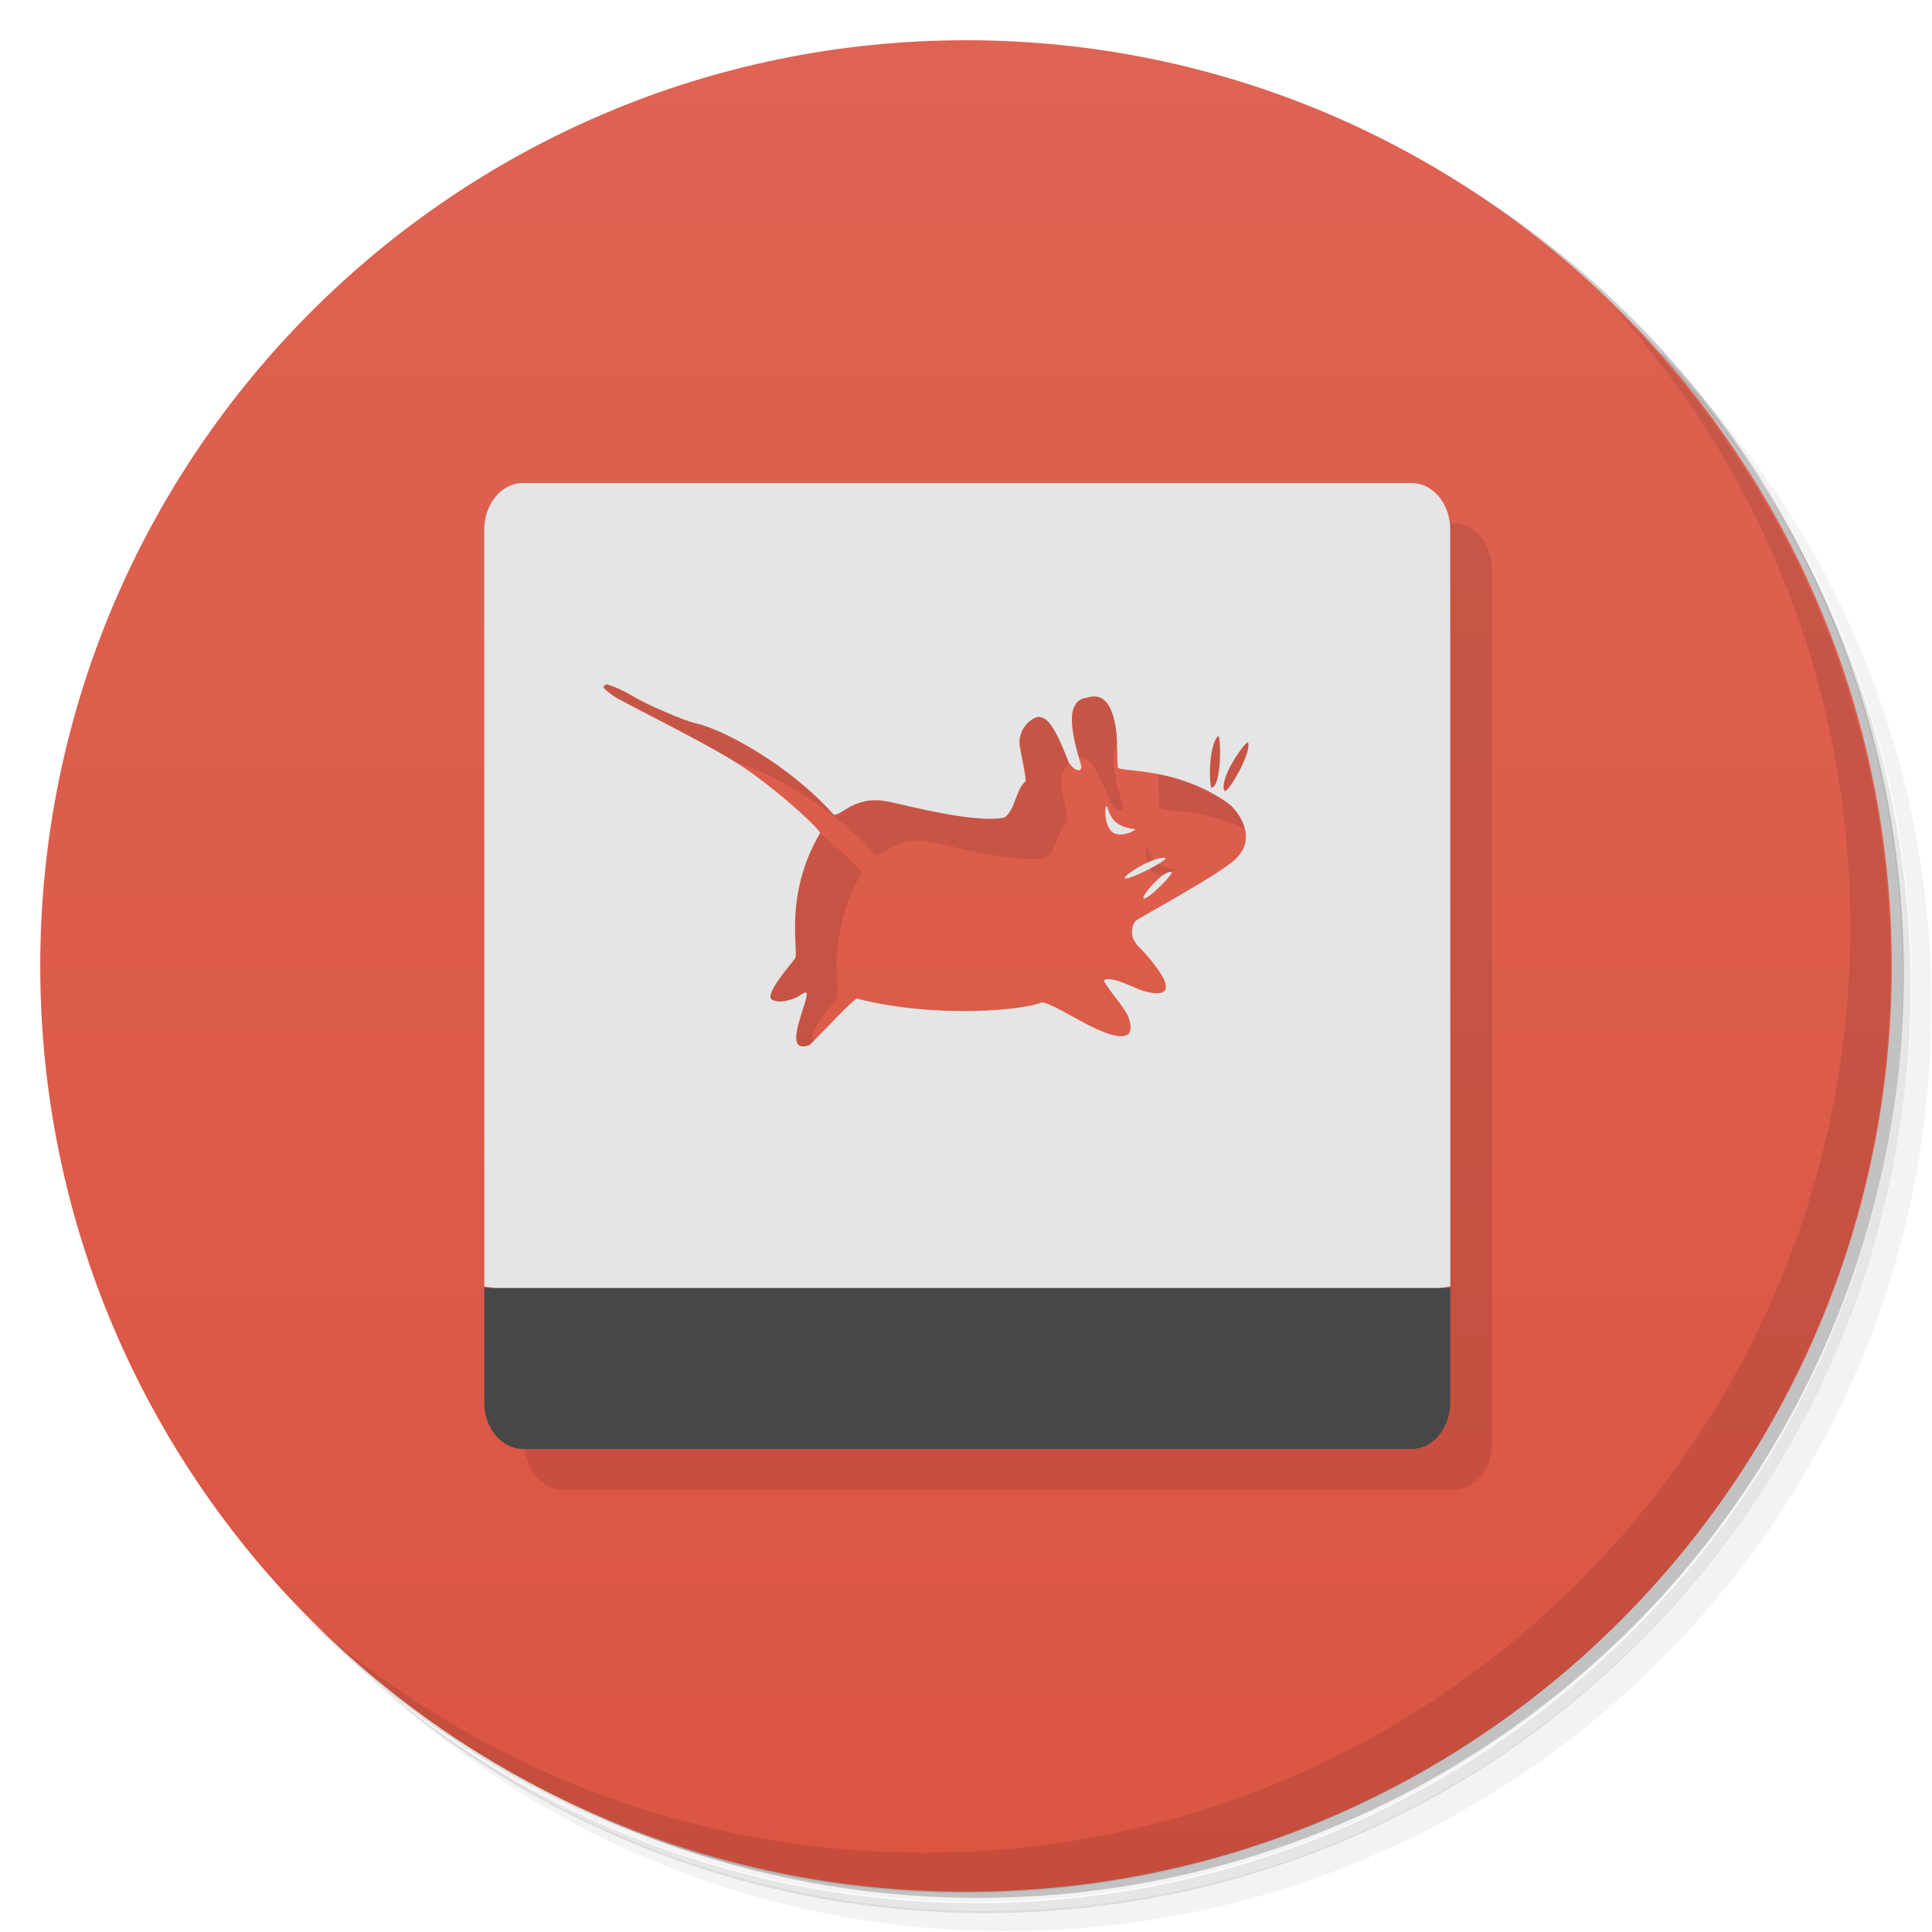 <svg version="1.1" viewBox="0 0 48 48" xmlns="http://www.w3.org/2000/svg">
 <defs>
  <linearGradient id="bg" x1="1" x2="47" gradientTransform="matrix(0 -1 1 0 -1.5e-6 48)" gradientUnits="userSpaceOnUse">
   <stop style="stop-color:#db5543" offset="0"/>
   <stop style="stop-color:#de6352" offset="1"/>
  </linearGradient>
 </defs>
 <path d="m36.3 5c5.86 4.06 9.69 10.8 9.69 18.5 0 12.4-10.1 22.5-22.5 22.5-7.67 0-14.4-3.83-18.5-9.69 1.04 1.82 2.31 3.5 3.78 4.97 4.08 3.71 9.51 5.97 15.5 5.97 12.7 0 23-10.3 23-23 0-5.95-2.26-11.4-5.97-15.5-1.47-1.48-3.15-2.74-4.97-3.78zm4.97 3.78c3.85 4.11 6.22 9.64 6.22 15.7 0 12.7-10.3 23-23 23-6.08 0-11.6-2.36-15.7-6.22 4.16 4.14 9.88 6.72 16.2 6.72 12.7 0 23-10.3 23-23 0-6.34-2.58-12.1-6.72-16.2z" style="opacity:.05"/>
 <path d="m41.3 8.78c3.71 4.08 5.97 9.51 5.97 15.5 0 12.7-10.3 23-23 23-5.95 0-11.4-2.26-15.5-5.97 4.11 3.85 9.64 6.22 15.7 6.22 12.7 0 23-10.3 23-23 0-6.08-2.36-11.6-6.22-15.7z" style="opacity:.1"/>
 <path d="m31.2 2.38c8.62 3.15 14.8 11.4 14.8 21.1 0 12.4-10.1 22.5-22.5 22.5-9.71 0-18-6.14-21.1-14.8a23 23 0 0 0 44.9-7 23 23 0 0 0-16-21.9z" style="opacity:.2"/>
 <path d="m24 1c12.7 0 23 10.3 23 23s-10.3 23-23 23-23-10.3-23-23 10.3-23 23-23z" style="fill:url(#bg)"/>
 <path d="m14 13c-0.543 0-0.969 0.52-0.969 1.16v21.7c0 0.637 0.426 1.16 0.969 1.16h22.1c0.547 0 0.969-0.52 0.969-1.16v-21.7c0-0.637-0.422-1.16-0.969-1.16zm2.09 5h0.008c0.117 0.02 0.441 0.16 0.691 0.312 0.336 0.203 1.26 0.598 1.53 0.656 0.707 0.156 2.34 1.05 3.41 2.25 0.133 0.145 0.488-0.464 1.32-0.312 0.234 0.023 2.14 0.57 2.94 0.406 0.273-0.184 0.273-0.684 0.531-0.906 0-0.188-0.152-0.808-0.156-0.938-8e-3 -0.449 0.391-0.684 0.5-0.656 0.117 0.031 0.301 0.012 0.719 1.12 0.125 0.207 0.332 0.293 0.316 0.094-0.234-0.777-0.426-1.6 0.125-1.69 0.074 0 0.617-0.293 0.75 0.875 0.02 0.172 0.02 0.668 0.031 0.844 0.016 0.152 1.4-0.047 2.75 0.906 0.152 0.102 0.805 0.822 0.148 1.4-0.434 0.391-2.31 1.4-2.44 1.5-0.07 0.051-0.157 0.275-0.064 0.471 0.121 0.242 0.169 0.16 0.564 0.688 0.395 0.527 0.312 0.766-0.314 0.594-0.207-0.059-0.746-0.363-0.969-0.281-0.102 0.039 0.512 0.684 0.594 0.938 0.277 0.801-0.656 0.364-1 0.189-0.344-0.176-0.945-0.548-1.16-0.564-0.41 0.191-2.62 0.41-4.59-0.094-0.121 0.035-1.11 1.12-1.19 1.16-0.617 0.211-0.16-0.772-0.066-1.19 0.047-0.203-0.066-0.105-0.188-0.031-0.055 0.035-0.422 0.211-0.656 0.094-0.234-0.113 0.484-0.906 0.562-1.03 0.109-0.148-0.301-1.54 0.625-3.12-0.094-0.184-1.3-1.28-2.19-1.81-0.84-0.52-2.88-1.52-2.94-1.59-0.09-0.066-0.352-0.246-0.219-0.25-0.016-0.027-0.008-0.039 0.031-0.031zm12.4 3.03c-0.049 0.057-0.034 0.527 0.182 0.66 0.242 0.121 0.59-0.086 0.531-0.094-0.522-0.063-0.61-0.305-0.691-0.562-0.008-0.006-0.015-0.011-0.021-0.004zm0.021 0.004c0.001 0.001 0.003-0.002 0.004 0l-0.004-2e-3c1.87e-4 5.88e-4 -1.87e-4 0.001 0 2e-3z" style="opacity:.1"/>
 <path d="m13 12c-0.543 0-0.969 0.52-0.969 1.16l2e-3 18.8 12 2 12-2-2e-3 -18.8c-6.8e-5 -0.637-0.422-1.16-0.969-1.16m-20 5c0.117 0.02 0.441 0.16 0.691 0.313 0.336 0.203 1.26 0.598 1.53 0.656 0.707 0.156 2.34 1.05 3.41 2.25 0.133 0.145 0.488-0.465 1.32-0.313 0.234 0.023 2.14 0.57 2.94 0.406 0.273-0.184 0.273-0.684 0.531-0.906 0-0.188-0.152-0.809-0.156-0.938-8e-3 -0.449 0.391-0.684 0.5-0.656 0.117 0.031 0.301 0.012 0.719 1.12 0.125 0.207 0.332 0.293 0.316 0.094-0.234-0.777-0.426-1.6 0.125-1.69 0.074 0 0.617-0.293 0.75 0.875 0.02 0.172 0.02 0.668 0.031 0.844 0.016 0.152 1.4-0.047 2.75 0.906 0.152 0.102 0.805 0.824 0.148 1.41-0.434 0.391-2.31 1.4-2.44 1.5-0.07 0.051-0.156 0.273-0.063 0.469 0.121 0.242 0.168 0.16 0.563 0.688 0.395 0.527 0.313 0.766-0.313 0.594-0.207-0.059-0.746-0.363-0.969-0.281-0.102 0.039 0.512 0.684 0.594 0.938 0.277 0.801-0.656 0.363-1 0.188-0.344-0.176-0.945-0.547-1.16-0.563-0.41 0.191-2.62 0.41-4.59-0.094-0.121 0.035-1.11 1.12-1.19 1.16-0.617 0.211-0.16-0.773-0.066-1.19 0.047-0.203-0.066-0.105-0.188-0.031-0.055 0.035-0.422 0.211-0.656 0.094-0.234-0.113 0.484-0.906 0.563-1.03 0.109-0.148-0.301-1.54 0.625-3.12-0.094-0.184-1.3-1.28-2.19-1.81-0.84-0.52-2.88-1.52-2.94-1.59-0.09-0.066-0.352-0.246-0.219-0.25-0.016-0.027-8e-3 -0.039 0.031-0.031m15.2 1.28c0.078-0.082 0.105 1.23-0.156 1.28-0.055 0.012-0.098-1.01 0.156-1.28m0.75 0.156c0.094 0.258-0.539 1.34-0.594 1.19-0.121-0.344 0.566-1.27 0.594-1.19m-3.5 1.59c-0.074-0.086-0.09 0.504 0.156 0.656 0.242 0.121 0.59-0.086 0.531-0.094-0.523-0.063-0.609-0.305-0.691-0.563m1.44 1.28c-0.262-0.059-1.06 0.445-1 0.5 0.082 0.074 1.13-0.469 1-0.5m0.156 0.344c-0.227-0.02-0.746 0.602-0.691 0.656 0.082 0.074 0.797-0.648 0.691-0.656" style="fill:#e5e5e5"/>
 <path d="m13 36c-0.543 0-0.969-0.52-0.969-1.16v-2.84h24v2.84c0 0.641-0.426 1.16-0.969 1.16" style="fill:#474747"/>
 <path d="m40 7.53c3.71 4.08 5.97 9.51 5.97 15.5 0 12.7-10.3 23-23 23-5.95 0-11.4-2.26-15.5-5.97 4.18 4.29 10 6.97 16.5 6.97 12.7 0 23-10.3 23-23 0-6.46-2.68-12.3-6.97-16.5z" style="opacity:.1"/>
</svg>
